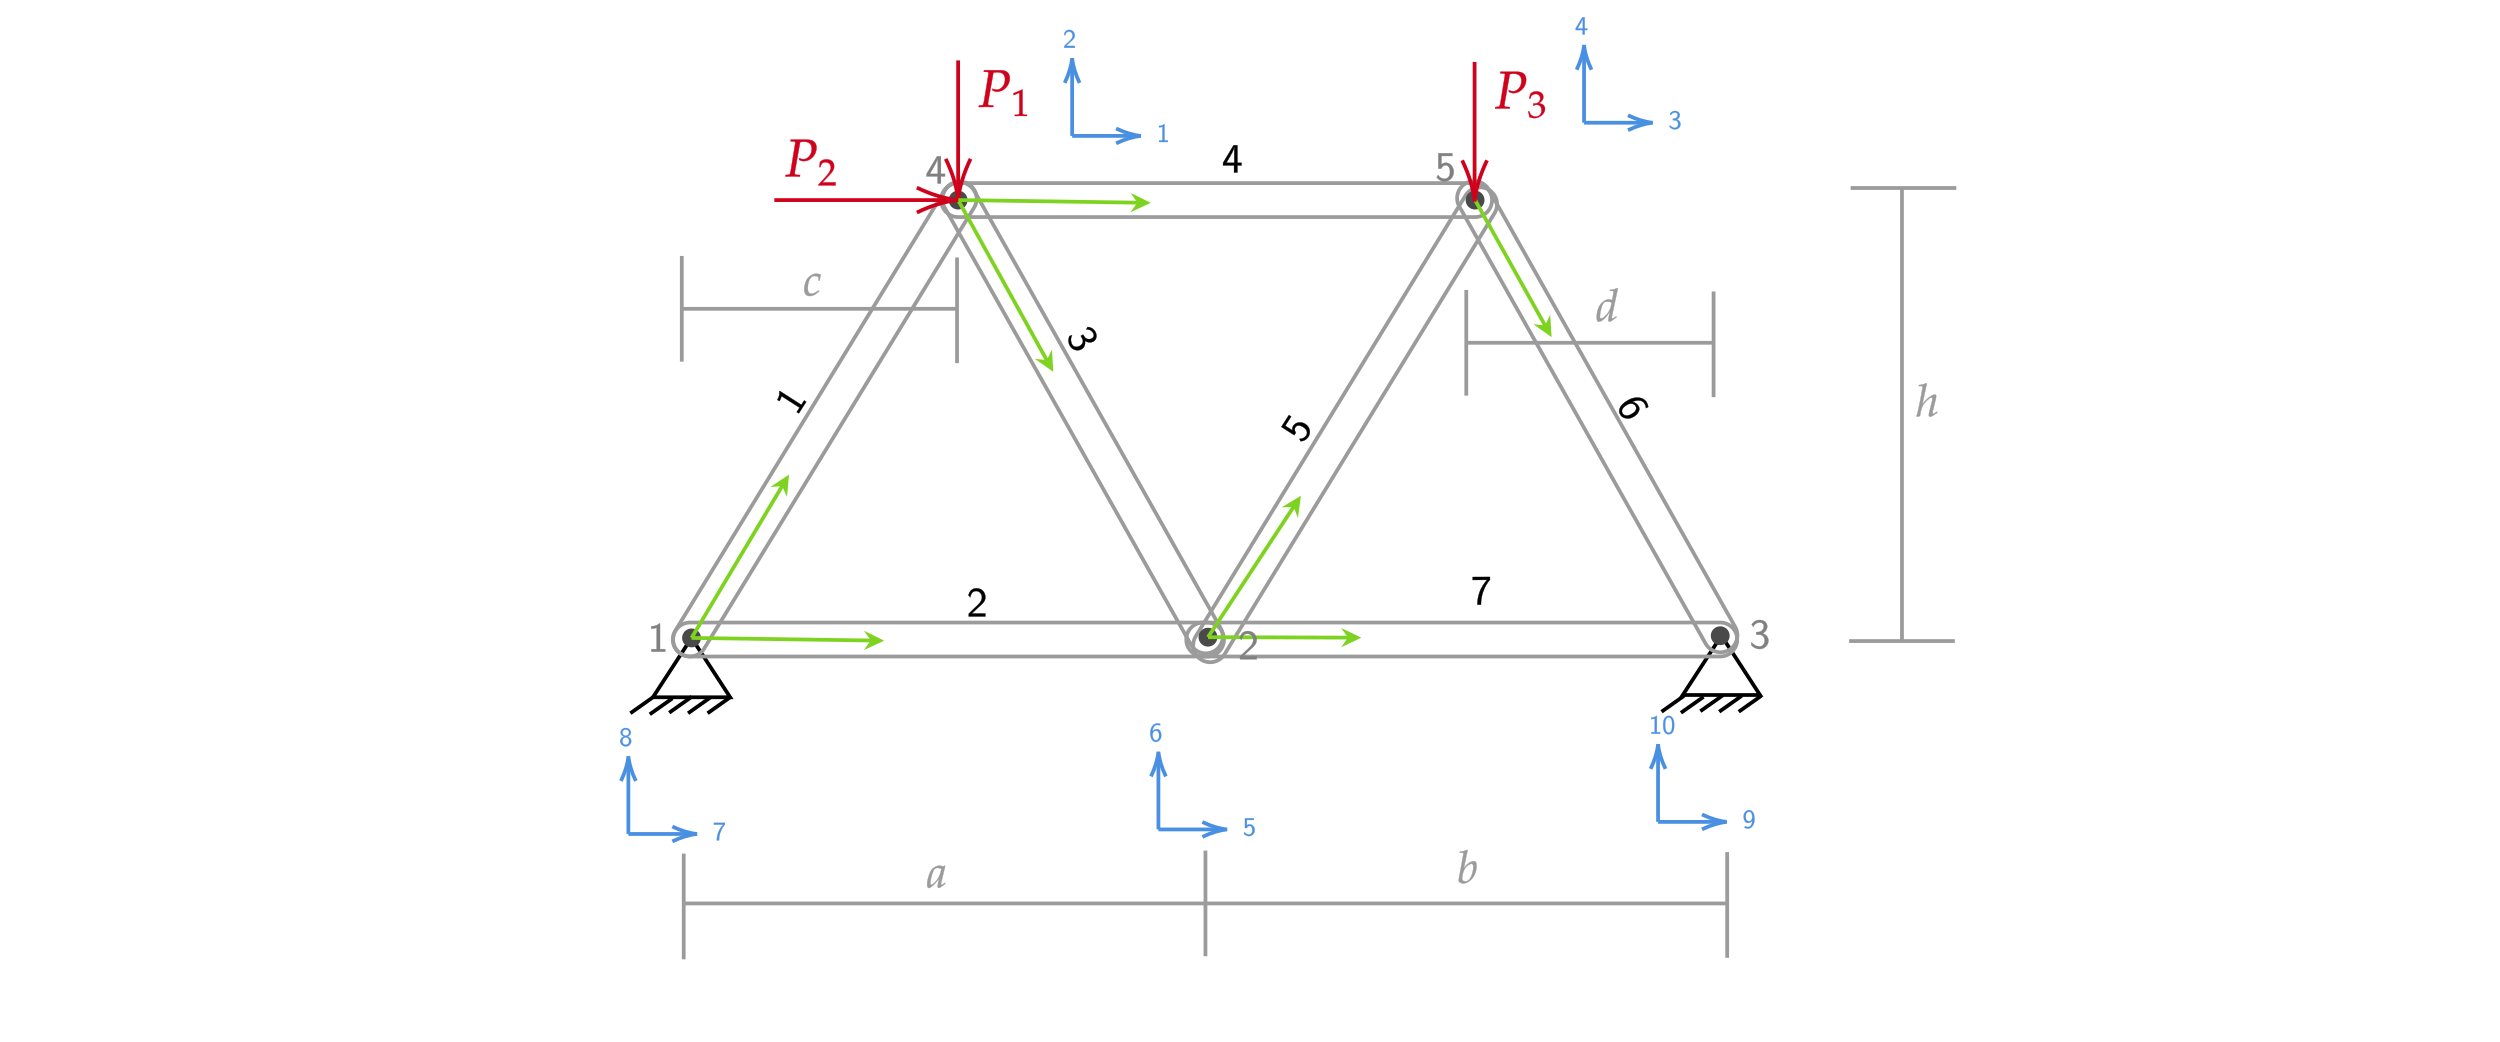 ﻿<svg xmlns="http://www.w3.org/2000/svg" xmlns:xlink="http://www.w3.org/1999/xlink" x="0" y="0" width="662.222" height="276.128" style="
        width:662.222px;
        height:276.128px;
        background: #FFF;
        fill: none;
">
        <svg xmlns="http://www.w3.org/2000/svg"/>
        
        <svg xmlns="http://www.w3.org/2000/svg" class="role-diagram-draw-area"><g class="shapes-region" style="stroke: black; fill: none;"><g class="composite-shape"><path class="real" d=" M455.98,168.38 L466.21,184.1 L445.75,184.1 Z" style="stroke-width: 1; stroke: rgb(0, 0, 0); fill: none; fill-opacity: 1;"/></g><g class="arrow-line"><path class="connection real" stroke-dasharray="" d="  M446.1,184.3 L440.12,188.53" style="stroke: rgb(0, 0, 0); stroke-width: 1; fill: none; fill-opacity: 1;"/></g><g class="arrow-line"><path class="connection real" stroke-dasharray="" d="  M451.24,184.59 L445.26,188.81" style="stroke: rgb(0, 0, 0); stroke-width: 1; fill: none; fill-opacity: 1;"/></g><g class="arrow-line"><path class="connection real" stroke-dasharray="" d="  M456.38,184.16 L450.4,188.39" style="stroke: rgb(0, 0, 0); stroke-width: 1; fill: none; fill-opacity: 1;"/></g><g class="arrow-line"><path class="connection real" stroke-dasharray="" d="  M461.38,184.3 L455.4,188.53" style="stroke: rgb(0, 0, 0); stroke-width: 1; fill: none; fill-opacity: 1;"/></g><g class="arrow-line"><path class="connection real" stroke-dasharray="" d="  M466.55,184.3 L460.57,188.53" style="stroke: rgb(0, 0, 0); stroke-width: 1; fill: none; fill-opacity: 1;"/></g><g class="composite-shape"><path class="real" d=" M183.18,168.98 L193.41,184.7 L172.95,184.7 Z" style="stroke-width: 1; stroke: rgb(0, 0, 0); fill: none; fill-opacity: 1;"/></g><g class="composite-shape"><path class="real" d=" M180.37,173.23 C178.25,171.94 177.59,169.17 178.89,167.05 L250.37,50.25 C251.67,48.13 254.44,47.47 256.56,48.77 L256.56,48.77 C258.68,50.06 259.35,52.83 258.05,54.95 L186.56,171.75 C185.26,173.87 182.49,174.53 180.37,173.23 Z" style="stroke-width: 1; stroke: rgb(155, 155, 155); stroke-opacity: 1; fill: none; fill-opacity: 1;"/></g><g class="composite-shape"><path class="real" d=" M318.21,174.75 C316.09,173.45 315.43,170.68 316.73,168.56 L388.21,51.77 C389.51,49.65 392.28,48.99 394.4,50.28 L394.4,50.28 C396.52,51.58 397.19,54.35 395.89,56.47 L324.4,173.26 C323.1,175.38 320.33,176.05 318.21,174.75 Z" style="stroke-width: 1; stroke: rgb(155, 155, 155); stroke-opacity: 1; fill: none; fill-opacity: 1;"/></g><g class="composite-shape"><path class="real" d=" M178.3,169.4 C178.3,166.91 180.31,164.9 182.8,164.9 L319.73,164.9 C322.22,164.9 324.23,166.91 324.23,169.4 L324.23,169.4 C324.23,171.89 322.22,173.9 319.73,173.9 L182.8,173.9 C180.31,173.9 178.3,171.89 178.3,169.4 Z" style="stroke-width: 1; stroke: rgb(155, 155, 155); stroke-opacity: 1; fill: none; fill-opacity: 1;"/></g><g class="composite-shape"><path class="real" d=" M249.3,53 C249.3,50.51 251.31,48.5 253.8,48.5 L390.73,48.5 C393.22,48.5 395.23,50.51 395.23,53 L395.23,53 C395.23,55.49 393.22,57.5 390.73,57.5 L253.8,57.5 C251.31,57.5 249.3,55.49 249.3,53 Z" style="stroke-width: 1; stroke: rgb(155, 155, 155); stroke-opacity: 1; fill: none; fill-opacity: 1;"/></g><g class="composite-shape"><path class="real" d=" M251.95,48.86 C254.12,47.64 256.86,48.41 258.08,50.58 L323.32,166.36 C324.54,168.52 323.77,171.27 321.61,172.49 L321.61,172.49 C319.44,173.71 316.7,172.94 315.48,170.78 L250.24,54.99 C249.02,52.83 249.78,50.08 251.95,48.86 Z" style="stroke-width: 1; stroke: rgb(155, 155, 155); stroke-opacity: 1; fill: none; fill-opacity: 1;"/></g><g class="composite-shape"><path class="real" d=" M251.3,53 C251.3,51.62 252.42,50.5 253.8,50.5 C255.18,50.5 256.3,51.62 256.3,53 C256.3,54.38 255.18,55.5 253.8,55.5 C252.42,55.5 251.3,54.38 251.3,53 Z" style="stroke-width: 1; stroke: none; stroke-opacity: 1; fill: rgb(74, 74, 74); fill-opacity: 1;"/></g><g class="composite-shape"><path class="real" d=" M388.23,53 C388.23,51.62 389.35,50.5 390.73,50.5 C392.11,50.5 393.23,51.62 393.23,53 C393.23,54.38 392.11,55.5 390.73,55.5 C389.35,55.5 388.23,54.38 388.23,53 Z" style="stroke-width: 1; stroke: none; stroke-opacity: 1; fill: rgb(74, 74, 74); fill-opacity: 1;"/></g><g class="composite-shape"><path class="real" d=" M317.48,168.78 C317.48,167.4 318.6,166.28 319.98,166.28 C321.36,166.28 322.48,167.4 322.48,168.78 C322.48,170.16 321.36,171.28 319.98,171.28 C318.6,171.28 317.48,170.16 317.48,168.78 Z" style="stroke-width: 1; stroke: none; stroke-opacity: 1; fill: rgb(74, 74, 74); fill-opacity: 1;"/></g><g class="composite-shape"><path class="real" d=" M180.68,168.98 C180.68,167.6 181.8,166.48 183.18,166.48 C184.56,166.48 185.68,167.6 185.68,168.98 C185.68,170.36 184.56,171.48 183.18,171.48 C181.8,171.48 180.68,170.36 180.68,168.98 Z" style="stroke-width: 1; stroke: none; stroke-opacity: 1; fill: rgb(74, 74, 74); fill-opacity: 1;"/></g><g class="arrow-line"><path class="connection real" stroke-dasharray="" d="  M172.95,184.7 L166.98,188.93" style="stroke: rgb(0, 0, 0); stroke-width: 1; fill: none; fill-opacity: 1;"/></g><g class="arrow-line"><path class="connection real" stroke-dasharray="" d="  M178.1,184.99 L172.12,189.21" style="stroke: rgb(0, 0, 0); stroke-width: 1; fill: none; fill-opacity: 1;"/></g><g class="arrow-line"><path class="connection real" stroke-dasharray="" d="  M183.24,184.56 L177.26,188.79" style="stroke: rgb(0, 0, 0); stroke-width: 1; fill: none; fill-opacity: 1;"/></g><g class="arrow-line"><path class="connection real" stroke-dasharray="" d="  M188.24,184.7 L182.26,188.93" style="stroke: rgb(0, 0, 0); stroke-width: 1; fill: none; fill-opacity: 1;"/></g><g class="arrow-line"><path class="connection real" stroke-dasharray="" d="  M193.41,184.7 L187.43,188.93" style="stroke: rgb(0, 0, 0); stroke-width: 1; fill: none; fill-opacity: 1;"/></g><g class="arrow-line"><path class="connection real" stroke-dasharray="" d="  M253.8,16 L253.8,51" style="stroke: rgb(208, 2, 27); stroke-opacity: 1; stroke-width: 1; fill: none; fill-opacity: 1;"/><g stroke="rgb(208,2,27)" stroke-opacity="1" transform="matrix(-1.8369701987210297e-16,-1,1,-1.8369701987210297e-16,253.8,53)" style="stroke: rgb(208, 2, 27); stroke-width: 1;"><path d=" M10.93,-3.29 Q4.96,-0.45 0,0 Q4.96,0.45 10.93,3.29"/></g></g><g class="grouped-shape"><g class="arrow-line"><path class="connection real" stroke-dasharray="" d="  M284,36 L284,17.4" style="stroke: rgb(74, 144, 226); stroke-opacity: 1; stroke-width: 1; fill: none; fill-opacity: 1;"/><g stroke="rgb(74,144,226)" stroke-opacity="1" transform="matrix(3.061616997868383e-16,1,-1,3.061616997868383e-16,284,15.4)" style="stroke: rgb(74, 144, 226); stroke-width: 1;"><path d=" M6.56,-1.97 Q2.98,-0.27 0,0 Q2.98,0.27 6.56,1.97"/></g></g><g class="arrow-line"><path class="connection real" stroke-dasharray="" d="  M284,36 L300.2,36" style="stroke: rgb(74, 144, 226); stroke-opacity: 1; stroke-width: 1; fill: none; fill-opacity: 1;"/><g stroke="rgb(74,144,226)" stroke-opacity="1" transform="matrix(-1,1.2246467991473532e-16,-1.2246467991473532e-16,-1,302.2,36)" style="stroke: rgb(74, 144, 226); stroke-width: 1;"><path d=" M6.56,-1.97 Q2.98,-0.27 0,0 Q2.98,0.27 6.56,1.97"/></g></g></g><g class="composite-shape"><path class="real" d=" M388.27,48.57 C390.43,47.35 393.18,48.12 394.4,50.28 L459.64,166.07 C460.86,168.23 460.09,170.98 457.93,172.2 L457.93,172.2 C455.76,173.42 453.02,172.65 451.8,170.48 L386.56,54.7 C385.34,52.54 386.1,49.79 388.27,48.57 Z" style="stroke-width: 1; stroke: rgb(155, 155, 155); stroke-opacity: 1; fill: none; fill-opacity: 1;"/></g><g class="composite-shape"><path class="real" d=" M314.23,169.4 C314.23,166.91 316.25,164.9 318.73,164.9 L455.67,164.9 C458.15,164.9 460.17,166.91 460.17,169.4 L460.17,169.4 C460.17,171.89 458.15,173.9 455.67,173.9 L318.73,173.9 C316.25,173.9 314.23,171.89 314.23,169.4 Z" style="stroke-width: 1; stroke: rgb(155, 155, 155); stroke-opacity: 1; fill: none; fill-opacity: 1;"/></g><g class="composite-shape"><path class="real" d=" M453.17,168.4 C453.17,167.02 454.29,165.9 455.67,165.9 C457.05,165.9 458.17,167.02 458.17,168.4 C458.17,169.78 457.05,170.9 455.67,170.9 C454.29,170.9 453.17,169.78 453.17,168.4 Z" style="stroke-width: 1; stroke: none; stroke-opacity: 1; fill: rgb(74, 74, 74); fill-opacity: 1;"/></g><g class="grouped-shape"><g class="arrow-line"><path class="connection real" stroke-dasharray="" d="  M419.6,32.51 L419.6,13.91" style="stroke: rgb(74, 144, 226); stroke-opacity: 1; stroke-width: 1; fill: none; fill-opacity: 1;"/><g stroke="rgb(74,144,226)" stroke-opacity="1" transform="matrix(3.061616997868383e-16,1,-1,3.061616997868383e-16,419.6,11.913)" style="stroke: rgb(74, 144, 226); stroke-width: 1;"><path d=" M6.56,-1.97 Q2.98,-0.27 0,0 Q2.98,0.27 6.56,1.97"/></g></g><g class="arrow-line"><path class="connection real" stroke-dasharray="" d="  M419.6,32.51 L435.8,32.51" style="stroke: rgb(74, 144, 226); stroke-opacity: 1; stroke-width: 1; fill: none; fill-opacity: 1;"/><g stroke="rgb(74,144,226)" stroke-opacity="1" transform="matrix(-1,1.2246467991473532e-16,-1.2246467991473532e-16,-1,437.8,32.513)" style="stroke: rgb(74, 144, 226); stroke-width: 1;"><path d=" M6.56,-1.97 Q2.98,-0.27 0,0 Q2.98,0.27 6.56,1.97"/></g></g></g><g class="grouped-shape"><g class="arrow-line"><path class="connection real" stroke-dasharray="" d="  M439.2,217.71 L439.2,199.11" style="stroke: rgb(74, 144, 226); stroke-opacity: 1; stroke-width: 1; fill: none; fill-opacity: 1;"/><g stroke="rgb(74,144,226)" stroke-opacity="1" transform="matrix(3.061616997868383e-16,1,-1,3.061616997868383e-16,439.2,197.113)" style="stroke: rgb(74, 144, 226); stroke-width: 1;"><path d=" M6.56,-1.97 Q2.98,-0.27 0,0 Q2.98,0.27 6.56,1.97"/></g></g><g class="arrow-line"><path class="connection real" stroke-dasharray="" d="  M439.2,217.71 L455.4,217.71" style="stroke: rgb(74, 144, 226); stroke-opacity: 1; stroke-width: 1; fill: none; fill-opacity: 1;"/><g stroke="rgb(74,144,226)" stroke-opacity="1" transform="matrix(-1,1.2246467991473532e-16,-1.2246467991473532e-16,-1,457.4,217.713)" style="stroke: rgb(74, 144, 226); stroke-width: 1;"><path d=" M6.56,-1.97 Q2.98,-0.27 0,0 Q2.98,0.27 6.56,1.97"/></g></g></g><g class="grouped-shape"><g class="arrow-line"><path class="connection real" stroke-dasharray="" d="  M166.45,220.91 L166.45,202.31" style="stroke: rgb(74, 144, 226); stroke-opacity: 1; stroke-width: 1; fill: none; fill-opacity: 1;"/><g stroke="rgb(74,144,226)" stroke-opacity="1" transform="matrix(3.061616997868383e-16,1,-1,3.061616997868383e-16,166.452,200.312)" style="stroke: rgb(74, 144, 226); stroke-width: 1;"><path d=" M6.56,-1.97 Q2.98,-0.27 0,0 Q2.98,0.27 6.56,1.97"/></g></g><g class="arrow-line"><path class="connection real" stroke-dasharray="" d="  M166.45,220.91 L182.65,220.91" style="stroke: rgb(74, 144, 226); stroke-opacity: 1; stroke-width: 1; fill: none; fill-opacity: 1;"/><g stroke="rgb(74,144,226)" stroke-opacity="1" transform="matrix(-1,1.2246467991473532e-16,-1.2246467991473532e-16,-1,184.652,220.912)" style="stroke: rgb(74, 144, 226); stroke-width: 1;"><path d=" M6.56,-1.97 Q2.98,-0.27 0,0 Q2.98,0.27 6.56,1.97"/></g></g></g><g class="grouped-shape"><g class="arrow-line"><path class="connection real" stroke-dasharray="" d="  M306.85,219.71 L306.85,201.11" style="stroke: rgb(74, 144, 226); stroke-opacity: 1; stroke-width: 1; fill: none; fill-opacity: 1;"/><g stroke="rgb(74,144,226)" stroke-opacity="1" transform="matrix(3.061616997868383e-16,1,-1,3.061616997868383e-16,306.852,199.112)" style="stroke: rgb(74, 144, 226); stroke-width: 1;"><path d=" M6.56,-1.97 Q2.98,-0.27 0,0 Q2.98,0.27 6.56,1.97"/></g></g><g class="arrow-line"><path class="connection real" stroke-dasharray="" d="  M306.85,219.71 L323.05,219.71" style="stroke: rgb(74, 144, 226); stroke-opacity: 1; stroke-width: 1; fill: none; fill-opacity: 1;"/><g stroke="rgb(74,144,226)" stroke-opacity="1" transform="matrix(-1,1.2246467991473532e-16,-1.2246467991473532e-16,-1,325.052,219.713)" style="stroke: rgb(74, 144, 226); stroke-width: 1;"><path d=" M6.56,-1.97 Q2.98,-0.27 0,0 Q2.98,0.27 6.56,1.97"/></g></g></g><g class="arrow-line"><path class="connection real" stroke-dasharray="" d="  M183.18,168.98 L207.46,128.29" style="stroke: rgb(126, 211, 33); stroke-opacity: 1; stroke-width: 1; fill: none; fill-opacity: 1;"/><g stroke="none" fill="rgb(126,211,33)" fill-opacity="1" transform="matrix(-0.512,0.859,-0.859,-0.512,209,125.713)" style="stroke: none; fill: rgb(126, 211, 33); stroke-width: 1;"><path d=" M5.36,-2.57 L0,0 L5.36,2.57 L3.56,0 Z"/></g></g><g class="arrow-line"><path class="connection real" stroke-dasharray="" d="  M183.18,168.98 L231.2,169.67" style="stroke: rgb(126, 211, 33); stroke-opacity: 1; stroke-width: 1; fill: none; fill-opacity: 1;"/><g stroke="none" fill="rgb(126,211,33)" fill-opacity="1" transform="matrix(-1,-0.014,0.014,-1,234.2,169.713)" style="stroke: none; fill: rgb(126, 211, 33); stroke-width: 1;"><path d=" M5.36,-2.57 L0,0 L5.36,2.57 L3.56,0 Z"/></g></g><g class="arrow-line"><path class="connection real" stroke-dasharray="" d="  M253.8,53 L301.82,53.69" style="stroke: rgb(126, 211, 33); stroke-opacity: 1; stroke-width: 1; fill: none; fill-opacity: 1;"/><g stroke="none" fill="rgb(126,211,33)" fill-opacity="1" transform="matrix(-1,-0.014,0.014,-1,304.821,53.735)" style="stroke: none; fill: rgb(126, 211, 33); stroke-width: 1;"><path d=" M5.36,-2.57 L0,0 L5.36,2.57 L3.56,0 Z"/></g></g><g class="arrow-line"><path class="connection real" stroke-dasharray="" d="  M253.8,53 L277.55,95.89" style="stroke: rgb(126, 211, 33); stroke-opacity: 1; stroke-width: 1; fill: none; fill-opacity: 1;"/><g stroke="none" fill="rgb(126,211,33)" fill-opacity="1" transform="matrix(-0.484,-0.875,0.875,-0.484,279,98.512)" style="stroke: none; fill: rgb(126, 211, 33); stroke-width: 1;"><path d=" M5.36,-2.57 L0,0 L5.36,2.57 L3.56,0 Z"/></g></g><g class="arrow-line"><path class="connection real" stroke-dasharray="" d="  M319.98,168.78 L342.95,133.82" style="stroke: rgb(126, 211, 33); stroke-opacity: 1; stroke-width: 1; fill: none; fill-opacity: 1;"/><g stroke="none" fill="rgb(126,211,33)" fill-opacity="1" transform="matrix(-0.549,0.836,-0.836,-0.549,344.6,131.312)" style="stroke: none; fill: rgb(126, 211, 33); stroke-width: 1;"><path d=" M5.36,-2.57 L0,0 L5.36,2.57 L3.56,0 Z"/></g></g><g class="arrow-line"><path class="connection real" stroke-dasharray="" d="  M319.98,168.78 L357.6,168.9" style="stroke: rgb(126, 211, 33); stroke-opacity: 1; stroke-width: 1; fill: none; fill-opacity: 1;"/><g stroke="none" fill="rgb(126,211,33)" fill-opacity="1" transform="matrix(-1,-0.003,0.003,-1,360.6,168.913)" style="stroke: none; fill: rgb(126, 211, 33); stroke-width: 1;"><path d=" M5.36,-2.57 L0,0 L5.36,2.57 L3.56,0 Z"/></g></g><g class="arrow-line"><path class="connection real" stroke-dasharray="" d="  M390.73,53 L409.54,86.69" style="stroke: rgb(126, 211, 33); stroke-opacity: 1; stroke-width: 1; fill: none; fill-opacity: 1;"/><g stroke="none" fill="rgb(126,211,33)" fill-opacity="1" transform="matrix(-0.487,-0.873,0.873,-0.487,411,89.312)" style="stroke: none; fill: rgb(126, 211, 33); stroke-width: 1;"><path d=" M5.36,-2.57 L0,0 L5.36,2.57 L3.56,0 Z"/></g></g><g class="arrow-line"><path class="connection real" stroke-dasharray="" d="  M205.11,53 L251.8,53" style="stroke: rgb(208, 2, 27); stroke-opacity: 1; stroke-width: 1; fill: none; fill-opacity: 1;"/><g stroke="rgb(208,2,27)" stroke-opacity="1" transform="matrix(-1,1.2246467991473532e-16,-1.2246467991473532e-16,-1,253.8,53)" style="stroke: rgb(208, 2, 27); stroke-width: 1;"><path d=" M10.93,-3.29 Q4.96,-0.45 0,0 Q4.96,0.45 10.93,3.29"/></g></g><g class="arrow-line"><path class="connection real" stroke-dasharray="" d="  M390.6,16.4 L390.6,51.4" style="stroke: rgb(208, 2, 27); stroke-opacity: 1; stroke-width: 1; fill: none; fill-opacity: 1;"/><g stroke="rgb(208,2,27)" stroke-opacity="1" transform="matrix(-1.8369701987210297e-16,-1,1,-1.8369701987210297e-16,390.6,53.4)" style="stroke: rgb(208, 2, 27); stroke-width: 1;"><path d=" M10.93,-3.29 Q4.96,-0.45 0,0 Q4.96,0.45 10.93,3.29"/></g></g><g class="arrow-line"><path class="connection real" stroke-dasharray="" d="  M181.11,226.11 L181.11,254.11" style="stroke: rgb(155, 155, 155); stroke-opacity: 1; stroke-width: 1; fill: none; fill-opacity: 1;"/></g><g class="arrow-line"><path class="connection real" stroke-dasharray="" d="  M319.31,225.31 L319.31,253.31" style="stroke: rgb(155, 155, 155); stroke-opacity: 1; stroke-width: 1; fill: none; fill-opacity: 1;"/></g><g class="arrow-line"><path class="connection real" stroke-dasharray="" d="  M181.11,239.31 L457.51,239.31" style="stroke: rgb(155, 155, 155); stroke-opacity: 1; stroke-width: 1; fill: none; fill-opacity: 1;"/></g><g class="arrow-line"><path class="connection real" stroke-dasharray="" d="  M457.51,225.71 L457.51,253.71" style="stroke: rgb(155, 155, 155); stroke-opacity: 1; stroke-width: 1; fill: none; fill-opacity: 1;"/></g><g class="grouped-shape"><g class="arrow-line"><path class="connection real" stroke-dasharray="" d="  M489.81,169.81 L517.81,169.81" style="stroke: rgb(155, 155, 155); stroke-opacity: 1; stroke-width: 1; fill: none; fill-opacity: 1;"/></g><g class="arrow-line"><path class="connection real" stroke-dasharray="" d="  M503.81,169.81 L503.81,49.8" style="stroke: rgb(155, 155, 155); stroke-opacity: 1; stroke-width: 1; fill: none; fill-opacity: 1;"/></g><g class="arrow-line"><path class="connection real" stroke-dasharray="" d="  M490.21,49.8 L518.21,49.8" style="stroke: rgb(155, 155, 155); stroke-opacity: 1; stroke-width: 1; fill: none; fill-opacity: 1;"/></g></g><g class="grouped-shape"><g class="arrow-line"><path class="connection real" stroke-dasharray="" d="  M180.6,67.8 L180.6,95.8" style="stroke: rgb(155, 155, 155); stroke-opacity: 1; stroke-width: 1; fill: none; fill-opacity: 1;"/></g><g class="arrow-line"><path class="connection real" stroke-dasharray="" d="  M180.6,81.8 L253.51,81.8" style="stroke: rgb(155, 155, 155); stroke-opacity: 1; stroke-width: 1; fill: none; fill-opacity: 1;"/></g><g class="arrow-line"><path class="connection real" stroke-dasharray="" d="  M253.51,68.2 L253.51,96.2" style="stroke: rgb(155, 155, 155); stroke-opacity: 1; stroke-width: 1; fill: none; fill-opacity: 1;"/></g></g><g class="grouped-shape"><g class="arrow-line"><path class="connection real" stroke-dasharray="" d="  M388.4,76.8 L388.4,104.8" style="stroke: rgb(155, 155, 155); stroke-opacity: 1; stroke-width: 1; fill: none; fill-opacity: 1;"/></g><g class="arrow-line"><path class="connection real" stroke-dasharray="" d="  M388.4,90.8 L453.91,90.8" style="stroke: rgb(155, 155, 155); stroke-opacity: 1; stroke-width: 1; fill: none; fill-opacity: 1;"/></g><g class="arrow-line"><path class="connection real" stroke-dasharray="" d="  M453.91,77.2 L453.91,105.2" style="stroke: rgb(155, 155, 155); stroke-opacity: 1; stroke-width: 1; fill: none; fill-opacity: 1;"/></g></g><g/></g><g/><g/><g/></svg>
        <svg xmlns="http://www.w3.org/2000/svg" xmlns:xlink="http://www.w3.org/1999/xlink" width="660" height="273.906" style="width:660px;height:273.906px;font-family:Asana-Math, Asana;background:#FFF;"><g><g><g><g transform="matrix(1,0,0,1,171.528,172.618)"><path transform="matrix(0.011,0,0,-0.011,0,0)" d="M90 554C150 554 184 563 220 577L220 59L95 59L95 0L425 0L425 59L300 59L300 678L281 678C254 653 205 612 90 612Z" stroke="rgb(128,128,128)" stroke-opacity="1" stroke-width="8" fill="rgb(128,128,128)" fill-opacity="1"></path></g></g></g></g><g><g><g><g transform="matrix(1,0,0,1,245.139,48.608)"><path transform="matrix(0.011,0,0,-0.011,0,0)" d="M27 171L292 171L292 0L372 0L372 171L471 171L471 232L372 232L372 655L280 655L38 250C28 233 27 231 27 219ZM105 232C230 447 284 533 298 618L298 232Z" stroke="rgb(128,128,128)" stroke-opacity="1" stroke-width="8" fill="rgb(128,128,128)" fill-opacity="1"></path></g></g></g></g><g><g><g><g transform="matrix(1,0,0,1,380.139,47.809)"><path transform="matrix(0.011,0,0,-0.011,0,0)" d="M38 76C81 16 153 -22 229 -22C345 -22 449 73 449 204C449 331 360 427 259 427C202 427 172 402 152 386L152 591L416 591L416 655L79 655L79 286L147 286C158 307 188 366 257 366C309 366 359 322 359 205C359 75 281 40 228 40C196 40 122 50 72 132Z" stroke="rgb(128,128,128)" stroke-opacity="1" stroke-width="8" fill="rgb(128,128,128)" fill-opacity="1"></path></g></g></g></g><g><g><g><g transform="matrix(1,0,0,1,327.934,174.615)"><path transform="matrix(0.011,0,0,-0.011,0,0)" d="M41 514L84 459C88 461 100 613 222 613C308 613 366 545 366 461C366 354 275 283 179 194L49 65L49 0L449 0L449 71L121 70C201 146 249 192 282 221C386 313 449 367 449 464C449 577 368 678 235 678C119 678 66 598 41 514Z" stroke="rgb(128,128,128)" stroke-opacity="1" stroke-width="8" fill="rgb(128,128,128)" fill-opacity="1"></path></g></g></g></g><g transform="matrix(0.54,-0.842,0.842,0.54,8.512,224.608)"><g><g><g transform="matrix(1,0,0,1,205.434,108.773)"><path transform="matrix(0.011,0,0,-0.011,0,0)" d="M90 554C150 554 184 563 220 577L220 59L95 59L95 0L425 0L425 59L300 59L300 678L281 678C254 653 205 612 90 612Z" stroke="rgb(0,0,0)" stroke-opacity="1" stroke-width="8" fill="rgb(0,0,0)" fill-opacity="1"></path></g></g></g></g><g transform="matrix(0.54,-0.842,0.842,0.54,63.901,340.779)"><g><g><g transform="matrix(1,0,0,1,339.444,116.168)"><path transform="matrix(0.011,0,0,-0.011,0,0)" d="M38 76C81 16 153 -22 229 -22C345 -22 449 73 449 204C449 331 360 427 259 427C202 427 172 402 152 386L152 591L416 591L416 655L79 655L79 286L147 286C158 307 188 366 257 366C309 366 359 322 359 205C359 75 281 40 228 40C196 40 122 50 72 132Z" stroke="rgb(0,0,0)" stroke-opacity="1" stroke-width="8" fill="rgb(0,0,0)" fill-opacity="1"></path></g></g></g></g><g><g><g><g transform="matrix(1,0,0,1,256.076,163.295)"><path transform="matrix(0.011,0,0,-0.011,0,0)" d="M41 514L84 459C88 461 100 613 222 613C308 613 366 545 366 461C366 354 275 283 179 194L49 65L49 0L449 0L449 71L121 70C201 146 249 192 282 221C386 313 449 367 449 464C449 577 368 678 235 678C119 678 66 598 41 514Z" stroke="rgb(0,0,0)" stroke-opacity="1" stroke-width="8" fill="rgb(0,0,0)" fill-opacity="1"></path></g></g></g></g><g><g><g><g transform="matrix(1,0,0,1,323.681,45.691)"><path transform="matrix(0.011,0,0,-0.011,0,0)" d="M27 171L292 171L292 0L372 0L372 171L471 171L471 232L372 232L372 655L280 655L38 250C28 233 27 231 27 219ZM105 232C230 447 284 533 298 618L298 232Z" stroke="rgb(0,0,0)" stroke-opacity="1" stroke-width="8" fill="rgb(0,0,0)" fill-opacity="1"></path></g></g></g></g><g transform="matrix(0.474,0.88,-0.88,0.474,231.664,-205.802)"><g><g><g transform="matrix(1,0,0,1,283.733,95.283)"><path transform="matrix(0.011,0,0,-0.011,0,0)" d="M41 81C118 -17 214 -22 245 -22C370 -22 457 76 457 180C457 250 414 321 318 354C413 408 429 482 429 525C429 608 351 678 248 678C209 678 118 668 55 569L91 514C96 524 101 534 107 543C138 589 190 618 246 618C306 618 347 581 347 525C347 464 303 403 238 391C231 390 224 390 166 385L166 323L239 323C328 323 367 253 367 182C367 101 318 40 244 40C215 40 122 47 52 142Z" stroke="rgb(0,0,0)" stroke-opacity="1" stroke-width="8" fill="rgb(0,0,0)" fill-opacity="1"></path></g></g></g></g><g><g><g><g transform="matrix(1,0,0,1,306.372,37.622)"><path transform="matrix(0.007,0,0,-0.007,0,0)" d="M90 554C150 554 184 563 220 577L220 59L95 59L95 0L425 0L425 59L300 59L300 678L281 678C254 653 205 612 90 612Z" stroke="rgb(74,144,226)" stroke-opacity="1" stroke-width="8" fill="rgb(74,144,226)" fill-opacity="1"></path></g></g></g></g><g><g><g><g transform="matrix(1,0,0,1,281.562,12.656)"><path transform="matrix(0.007,0,0,-0.007,0,0)" d="M41 514L84 459C88 461 100 613 222 613C308 613 366 545 366 461C366 354 275 283 179 194L49 65L49 0L449 0L449 71L121 70C201 146 249 192 282 221C386 313 449 367 449 464C449 577 368 678 235 678C119 678 66 598 41 514Z" stroke="rgb(74,144,226)" stroke-opacity="1" stroke-width="8" fill="rgb(74,144,226)" fill-opacity="1"></path></g></g></g></g><g><g><g><g transform="matrix(1,0,0,1,463.403,171.681)"><path transform="matrix(0.011,0,0,-0.011,0,0)" d="M41 81C118 -17 214 -22 245 -22C370 -22 457 76 457 180C457 250 414 321 318 354C413 408 429 482 429 525C429 608 351 678 248 678C209 678 118 668 55 569L91 514C96 524 101 534 107 543C138 589 190 618 246 618C306 618 347 581 347 525C347 464 303 403 238 391C231 390 224 390 166 385L166 323L239 323C328 323 367 253 367 182C367 101 318 40 244 40C215 40 122 47 52 142Z" stroke="rgb(128,128,128)" stroke-opacity="1" stroke-width="8" fill="rgb(128,128,128)" fill-opacity="1"></path></g></g></g></g><g transform="matrix(1,-0.006,0.006,1,-0.891,2.272)"><g><g><g transform="matrix(1,0,0,1,389.618,160.127)"><path transform="matrix(0.011,0,0,-0.011,0,0)" d="M41 585L389 585C219 403 151 188 151 -11L236 -11C236 208 316 427 457 590L457 655L41 656Z" stroke="rgb(0,0,0)" stroke-opacity="1" stroke-width="8" fill="rgb(0,0,0)" fill-opacity="1"></path></g></g></g></g><g transform="matrix(0.475,0.88,-0.88,0.475,323.73,-324.575)"><g><g><g transform="matrix(1,0,0,1,429.514,113.286)"><path transform="matrix(0.011,0,0,-0.011,0,0)" d="M42 323C42 35 168 -22 252 -22C307 -22 348 -3 388 40C438 93 457 146 457 224C457 290 445 344 404 401C377 439 346 462 295 462C232 462 168 433 126 380C131 479 184 619 309 619C350 619 375 613 416 598L416 658C386 669 352 678 309 678C155 678 42 521 42 323ZM127 220L130 220C129 229 128 238 128 247C128 329 179 401 256 401C279 401 317 396 347 349C370 313 375 279 375 218C375 196 375 173 370 151C361 108 327 40 251 40C158 40 135 146 127 220Z" stroke="rgb(0,0,0)" stroke-opacity="1" stroke-width="8" fill="rgb(0,0,0)" fill-opacity="1"></path></g></g></g></g><g><g><g><g transform="matrix(1,0,0,1,417.17,9.167)"><path transform="matrix(0.007,0,0,-0.007,0,0)" d="M27 171L292 171L292 0L372 0L372 171L471 171L471 232L372 232L372 655L280 655L38 250C28 233 27 231 27 219ZM105 232C230 447 284 533 298 618L298 232Z" stroke="rgb(74,144,226)" stroke-opacity="1" stroke-width="8" fill="rgb(74,144,226)" fill-opacity="1"></path></g></g></g></g><g><g><g><g transform="matrix(1,0,0,1,441.962,34.132)"><path transform="matrix(0.007,0,0,-0.007,0,0)" d="M41 81C118 -17 214 -22 245 -22C370 -22 457 76 457 180C457 250 414 321 318 354C413 408 429 482 429 525C429 608 351 678 248 678C209 678 118 668 55 569L91 514C96 524 101 534 107 543C138 589 190 618 246 618C306 618 347 581 347 525C347 464 303 403 238 391C231 390 224 390 166 385L166 323L239 323C328 323 367 253 367 182C367 101 318 40 244 40C215 40 122 47 52 142Z" stroke="rgb(74,144,226)" stroke-opacity="1" stroke-width="8" fill="rgb(74,144,226)" fill-opacity="1"></path></g></g></g></g><g><g><g><g transform="matrix(1,0,0,1,436.771,194.358)"><path transform="matrix(0.007,0,0,-0.007,0,0)" d="M90 554C150 554 184 563 220 577L220 59L95 59L95 0L425 0L425 59L300 59L300 678L281 678C254 653 205 612 90 612ZM541 310C541 26 666 -22 749 -22C774 -22 794 -17 812 -11C952 41 958 227 958 324L958 345C958 624 832 678 749 678C724 678 704 673 686 666C545 613 541 422 541 327ZM619 310L619 370C619 583 697 616 749 616C801 616 880 584 880 370L880 311C880 77 802 39 750 39C698 39 619 76 619 310Z" stroke="rgb(74,144,226)" stroke-opacity="1" stroke-width="8" fill="rgb(74,144,226)" fill-opacity="1"></path></g></g></g></g><g><g><g><g transform="matrix(1,0,0,1,461.563,219.34)"><path transform="matrix(0.007,0,0,-0.007,0,0)" d="M42 435C42 365 54 313 96 254C123 216 153 193 204 193C272 193 328 223 373 276C362 134 298 41 207 40C151 40 126 62 103 78L72 24C108 -3 143 -22 205 -22C342 -22 457 124 457 333C457 621 334 678 252 678C197 678 155 660 114 618C60 563 42 508 42 435ZM124 435C124 460 124 483 130 507C140 549 175 618 253 618C344 618 367 503 372 436L370 436C371 427 371 419 371 410C371 327 320 255 243 255C201 255 175 274 156 301C127 343 124 381 124 435Z" stroke="rgb(74,144,226)" stroke-opacity="1" stroke-width="8" fill="rgb(74,144,226)" fill-opacity="1"></path></g></g></g></g><g><g><g><g transform="matrix(1,0,0,1,164.01,197.569)"><path transform="matrix(0.007,0,0,-0.007,0,0)" d="M41 180C41 73 131 -22 249 -22C369 -22 457 75 457 179C457 276 381 335 318 354C406 386 443 443 443 503C443 591 363 678 249 678C138 678 55 595 55 503C55 419 127 370 180 354C81 318 41 250 41 180ZM122 181C122 285 193 323 249 323C324 323 376 266 376 182C376 91 320 40 249 40C173 40 122 96 122 181ZM125 502C125 572 175 619 249 619C321 619 373 574 373 502C373 433 323 385 248 385C177 385 125 431 125 502Z" stroke="rgb(74,144,226)" stroke-opacity="1" stroke-width="8" fill="rgb(74,144,226)" fill-opacity="1"></path></g></g></g></g><g><g><g><g transform="matrix(1,0,0,1,188.819,222.535)"><path transform="matrix(0.007,0,0,-0.007,0,0)" d="M41 585L389 585C219 403 151 188 151 -11L236 -11C236 208 316 427 457 590L457 655L41 656Z" stroke="rgb(74,144,226)" stroke-opacity="1" stroke-width="8" fill="rgb(74,144,226)" fill-opacity="1"></path></g></g></g></g><g><g><g><g transform="matrix(1,0,0,1,304.41,196.354)"><path transform="matrix(0.007,0,0,-0.007,0,0)" d="M42 323C42 35 168 -22 252 -22C307 -22 348 -3 388 40C438 93 457 146 457 224C457 290 445 344 404 401C377 439 346 462 295 462C232 462 168 433 126 380C131 479 184 619 309 619C350 619 375 613 416 598L416 658C386 669 352 678 309 678C155 678 42 521 42 323ZM127 220L130 220C129 229 128 238 128 247C128 329 179 401 256 401C279 401 317 396 347 349C370 313 375 279 375 218C375 196 375 173 370 151C361 108 327 40 251 40C158 40 135 146 127 220Z" stroke="rgb(74,144,226)" stroke-opacity="1" stroke-width="8" fill="rgb(74,144,226)" fill-opacity="1"></path></g></g></g></g><g><g><g><g transform="matrix(1,0,0,1,329.219,221.337)"><path transform="matrix(0.007,0,0,-0.007,0,0)" d="M38 76C81 16 153 -22 229 -22C345 -22 449 73 449 204C449 331 360 427 259 427C202 427 172 402 152 386L152 591L416 591L416 655L79 655L79 286L147 286C158 307 188 366 257 366C309 366 359 322 359 205C359 75 281 40 228 40C196 40 122 50 72 132Z" stroke="rgb(74,144,226)" stroke-opacity="1" stroke-width="8" fill="rgb(74,144,226)" fill-opacity="1"></path></g></g></g></g><g><g><g><g transform="matrix(1,0,0,1,259.149,28.305)"><path transform="matrix(0.014,0,0,-0.014,0,0)" d="M105 664L160 662C184 661 195 653 195 635L112 125C95 34 94 31 54 28L13 25L9 -3L51 -2C92 -1 123 0 141 0C158 0 187 -1 227 -2L280 -3L283 25L218 28C192 29 182 37 182 58C182 67 183 74 186 93L284 648C320 654 336 656 355 656C457 656 506 612 506 519C506 411 434 323 346 323C324 323 304 328 267 342L269 311C306 293 326 288 355 288C484 288 594 405 594 541C594 642 531 695 412 692L108 692Z" stroke="rgb(208,2,27)" stroke-opacity="1" stroke-width="8" fill="rgb(208,2,27)" fill-opacity="1"></path></g></g><g><g><g><g><g transform="matrix(1,0,0,1,267.847,30.701)"><path transform="matrix(0.01,0,0,-0.01,0,0)" d="M418 -3L418 27L366 30C311 33 301 44 301 96L301 700L60 598L67 548L217 614L217 96C217 44 206 33 152 30L96 27L96 -3C250 0 250 0 261 0C292 0 402 -3 418 -3Z" stroke="rgb(208,2,27)" stroke-opacity="1" stroke-width="8" fill="rgb(208,2,27)" fill-opacity="1"></path></g></g></g></g></g></g></g><g><g><g><g transform="matrix(1,0,0,1,207.951,46.708)"><path transform="matrix(0.014,0,0,-0.014,0,0)" d="M105 664L160 662C184 661 195 653 195 635L112 125C95 34 94 31 54 28L13 25L9 -3L51 -2C92 -1 123 0 141 0C158 0 187 -1 227 -2L280 -3L283 25L218 28C192 29 182 37 182 58C182 67 183 74 186 93L284 648C320 654 336 656 355 656C457 656 506 612 506 519C506 411 434 323 346 323C324 323 304 328 267 342L269 311C306 293 326 288 355 288C484 288 594 405 594 541C594 642 531 695 412 692L108 692Z" stroke="rgb(208,2,27)" stroke-opacity="1" stroke-width="8" fill="rgb(208,2,27)" fill-opacity="1"></path></g></g><g><g><g><g><g transform="matrix(1,0,0,1,216.649,49.103)"><path transform="matrix(0.01,0,0,-0.01,0,0)" d="M16 23L16 -3C203 -3 203 0 239 0C275 0 275 -3 468 -3L468 82C353 77 307 81 122 77L304 270C401 373 431 428 431 503C431 618 353 689 226 689C154 689 105 669 56 619L39 483L68 483L81 529C97 587 133 612 200 612C286 612 341 558 341 473C341 398 299 324 186 204Z" stroke="rgb(208,2,27)" stroke-opacity="1" stroke-width="8" fill="rgb(208,2,27)" fill-opacity="1"></path></g></g></g></g></g></g></g><g><g><g><g transform="matrix(1,0,0,1,395.938,28.704)"><path transform="matrix(0.014,0,0,-0.014,0,0)" d="M105 664L160 662C184 661 195 653 195 635L112 125C95 34 94 31 54 28L13 25L9 -3L51 -2C92 -1 123 0 141 0C158 0 187 -1 227 -2L280 -3L283 25L218 28C192 29 182 37 182 58C182 67 183 74 186 93L284 648C320 654 336 656 355 656C457 656 506 612 506 519C506 411 434 323 346 323C324 323 304 328 267 342L269 311C306 293 326 288 355 288C484 288 594 405 594 541C594 642 531 695 412 692L108 692Z" stroke="rgb(208,2,27)" stroke-opacity="1" stroke-width="8" fill="rgb(208,2,27)" fill-opacity="1"></path></g></g><g><g><g><g><g transform="matrix(1,0,0,1,404.635,31.1)"><path transform="matrix(0.01,0,0,-0.01,0,0)" d="M462 224C462 345 355 366 308 374C388 436 418 482 418 541C418 630 344 689 233 689C165 689 120 670 72 622L43 498L74 498L92 554C103 588 166 622 218 622C283 622 336 569 336 506C336 431 277 368 206 368C198 368 187 369 174 370L159 371L147 318L154 312C192 329 211 334 238 334C321 334 369 281 369 190C369 88 308 21 215 21C169 21 128 36 98 64C74 86 61 109 42 163L15 153C36 92 44 56 50 6C103 -12 147 -20 184 -20C307 -20 462 87 462 224Z" stroke="rgb(208,2,27)" stroke-opacity="1" stroke-width="8" fill="rgb(208,2,27)" fill-opacity="1"></path></g></g></g></g></g></g></g><g><g><g><g transform="matrix(1,0,0,1,245.538,235.094)"><path transform="matrix(0.012,0,0,-0.012,0,0)" d="M271 204L242 77C238 60 236 42 236 26C236 4 245 -9 260 -9C283 -9 324 17 406 85L399 106C375 86 346 59 324 59C315 59 309 68 309 82C309 87 309 90 310 93L402 472L392 481L359 463C318 478 301 482 274 482C246 482 226 477 199 464C137 433 104 403 79 354C35 265 4 145 4 67C4 23 19 -11 38 -11C75 -11 155 41 271 204ZM319 414C297 305 278 253 244 201C187 117 126 59 94 59C82 59 76 72 76 99C76 163 104 280 139 360C163 415 186 433 234 433C257 433 275 429 319 414Z" stroke="rgb(155,155,155)" stroke-opacity="1" stroke-width="8" fill="rgb(155,155,155)" fill-opacity="1"></path></g></g></g></g><g><g><g><g transform="matrix(1,0,0,1,385.938,233.897)"><path transform="matrix(0.012,0,0,-0.012,0,0)" d="M235 722L223 733C171 707 135 698 63 691L59 670L107 670C131 670 141 663 141 646C141 639 140 628 139 622L38 71C37 68 37 64 37 61C37 22 85 -11 140 -11C177 -11 228 8 271 39C367 107 433 244 433 376C433 414 424 453 412 468C405 477 392 482 377 482C353 482 323 474 295 460C244 433 211 403 149 324ZM322 424C348 424 361 401 361 352C361 288 340 202 310 137C277 68 237 36 183 36C137 36 112 59 112 101C112 135 127 276 208 361C241 395 293 424 322 424Z" stroke="rgb(155,155,155)" stroke-opacity="1" stroke-width="8" fill="rgb(155,155,155)" fill-opacity="1"></path></g></g></g></g><g><g><g><g transform="matrix(1,0,0,1,212.743,78.289)"><path transform="matrix(0.012,0,0,-0.012,0,0)" d="M342 330L365 330C373 395 380 432 389 458C365 473 330 482 293 482C248 483 175 463 118 400C64 352 25 241 25 136C25 40 67 -11 147 -11C201 -11 249 9 304 54L354 95L346 115L331 105C259 57 221 40 186 40C130 40 101 80 101 159C101 267 136 371 185 409C206 425 230 433 261 433C306 433 342 414 342 390Z" stroke="rgb(155,155,155)" stroke-opacity="1" stroke-width="8" fill="rgb(155,155,155)" fill-opacity="1"></path></g></g></g></g><g><g><g><g transform="matrix(1,0,0,1,422.743,85.094)"><path transform="matrix(0.012,0,0,-0.012,0,0)" d="M483 722L471 733C419 707 383 698 311 691L307 670L355 670C379 670 389 663 389 646C389 638 388 629 387 622L359 468C329 477 302 482 277 482C208 482 114 410 68 323C37 265 17 170 17 86C17 21 32 -11 61 -11C88 -11 125 6 159 33C213 77 246 116 313 217L290 126C279 82 274 50 274 24C274 3 283 -9 300 -9C317 -9 341 3 375 28L456 88L446 107L402 76C388 66 372 59 363 59C355 59 349 68 349 82C349 90 350 99 357 128ZM114 59C98 59 89 73 89 98C89 224 135 380 184 418C197 428 216 433 243 433C287 433 316 427 349 410L337 351C300 171 159 59 114 59Z" stroke="rgb(155,155,155)" stroke-opacity="1" stroke-width="8" fill="rgb(155,155,155)" fill-opacity="1"></path></g></g></g></g><g><g><g><g transform="matrix(1,0,0,1,507.552,110.285)"><path transform="matrix(0.012,0,0,-0.012,0,0)" d="M236 722L224 733C179 711 138 697 64 691L60 670L108 670C126 670 142 667 142 647C142 641 142 632 140 622L98 388C78 272 36 80 10 2L17 -9L86 7C94 64 108 164 148 236C193 317 296 414 338 414C349 414 360 407 360 393C360 375 355 342 345 303L294 107C288 85 281 55 281 31C281 6 291 -9 312 -9C344 -9 412 41 471 85L461 103L435 86C412 71 386 56 374 56C367 56 361 65 361 76C361 88 364 101 368 116L432 372C438 398 443 423 443 447C443 464 437 482 411 482C376 482 299 437 231 374C198 343 172 308 144 273L140 275Z" stroke="rgb(155,155,155)" stroke-opacity="1" stroke-width="8" fill="rgb(155,155,155)" fill-opacity="1"></path></g></g></g></g></svg>
</svg>
